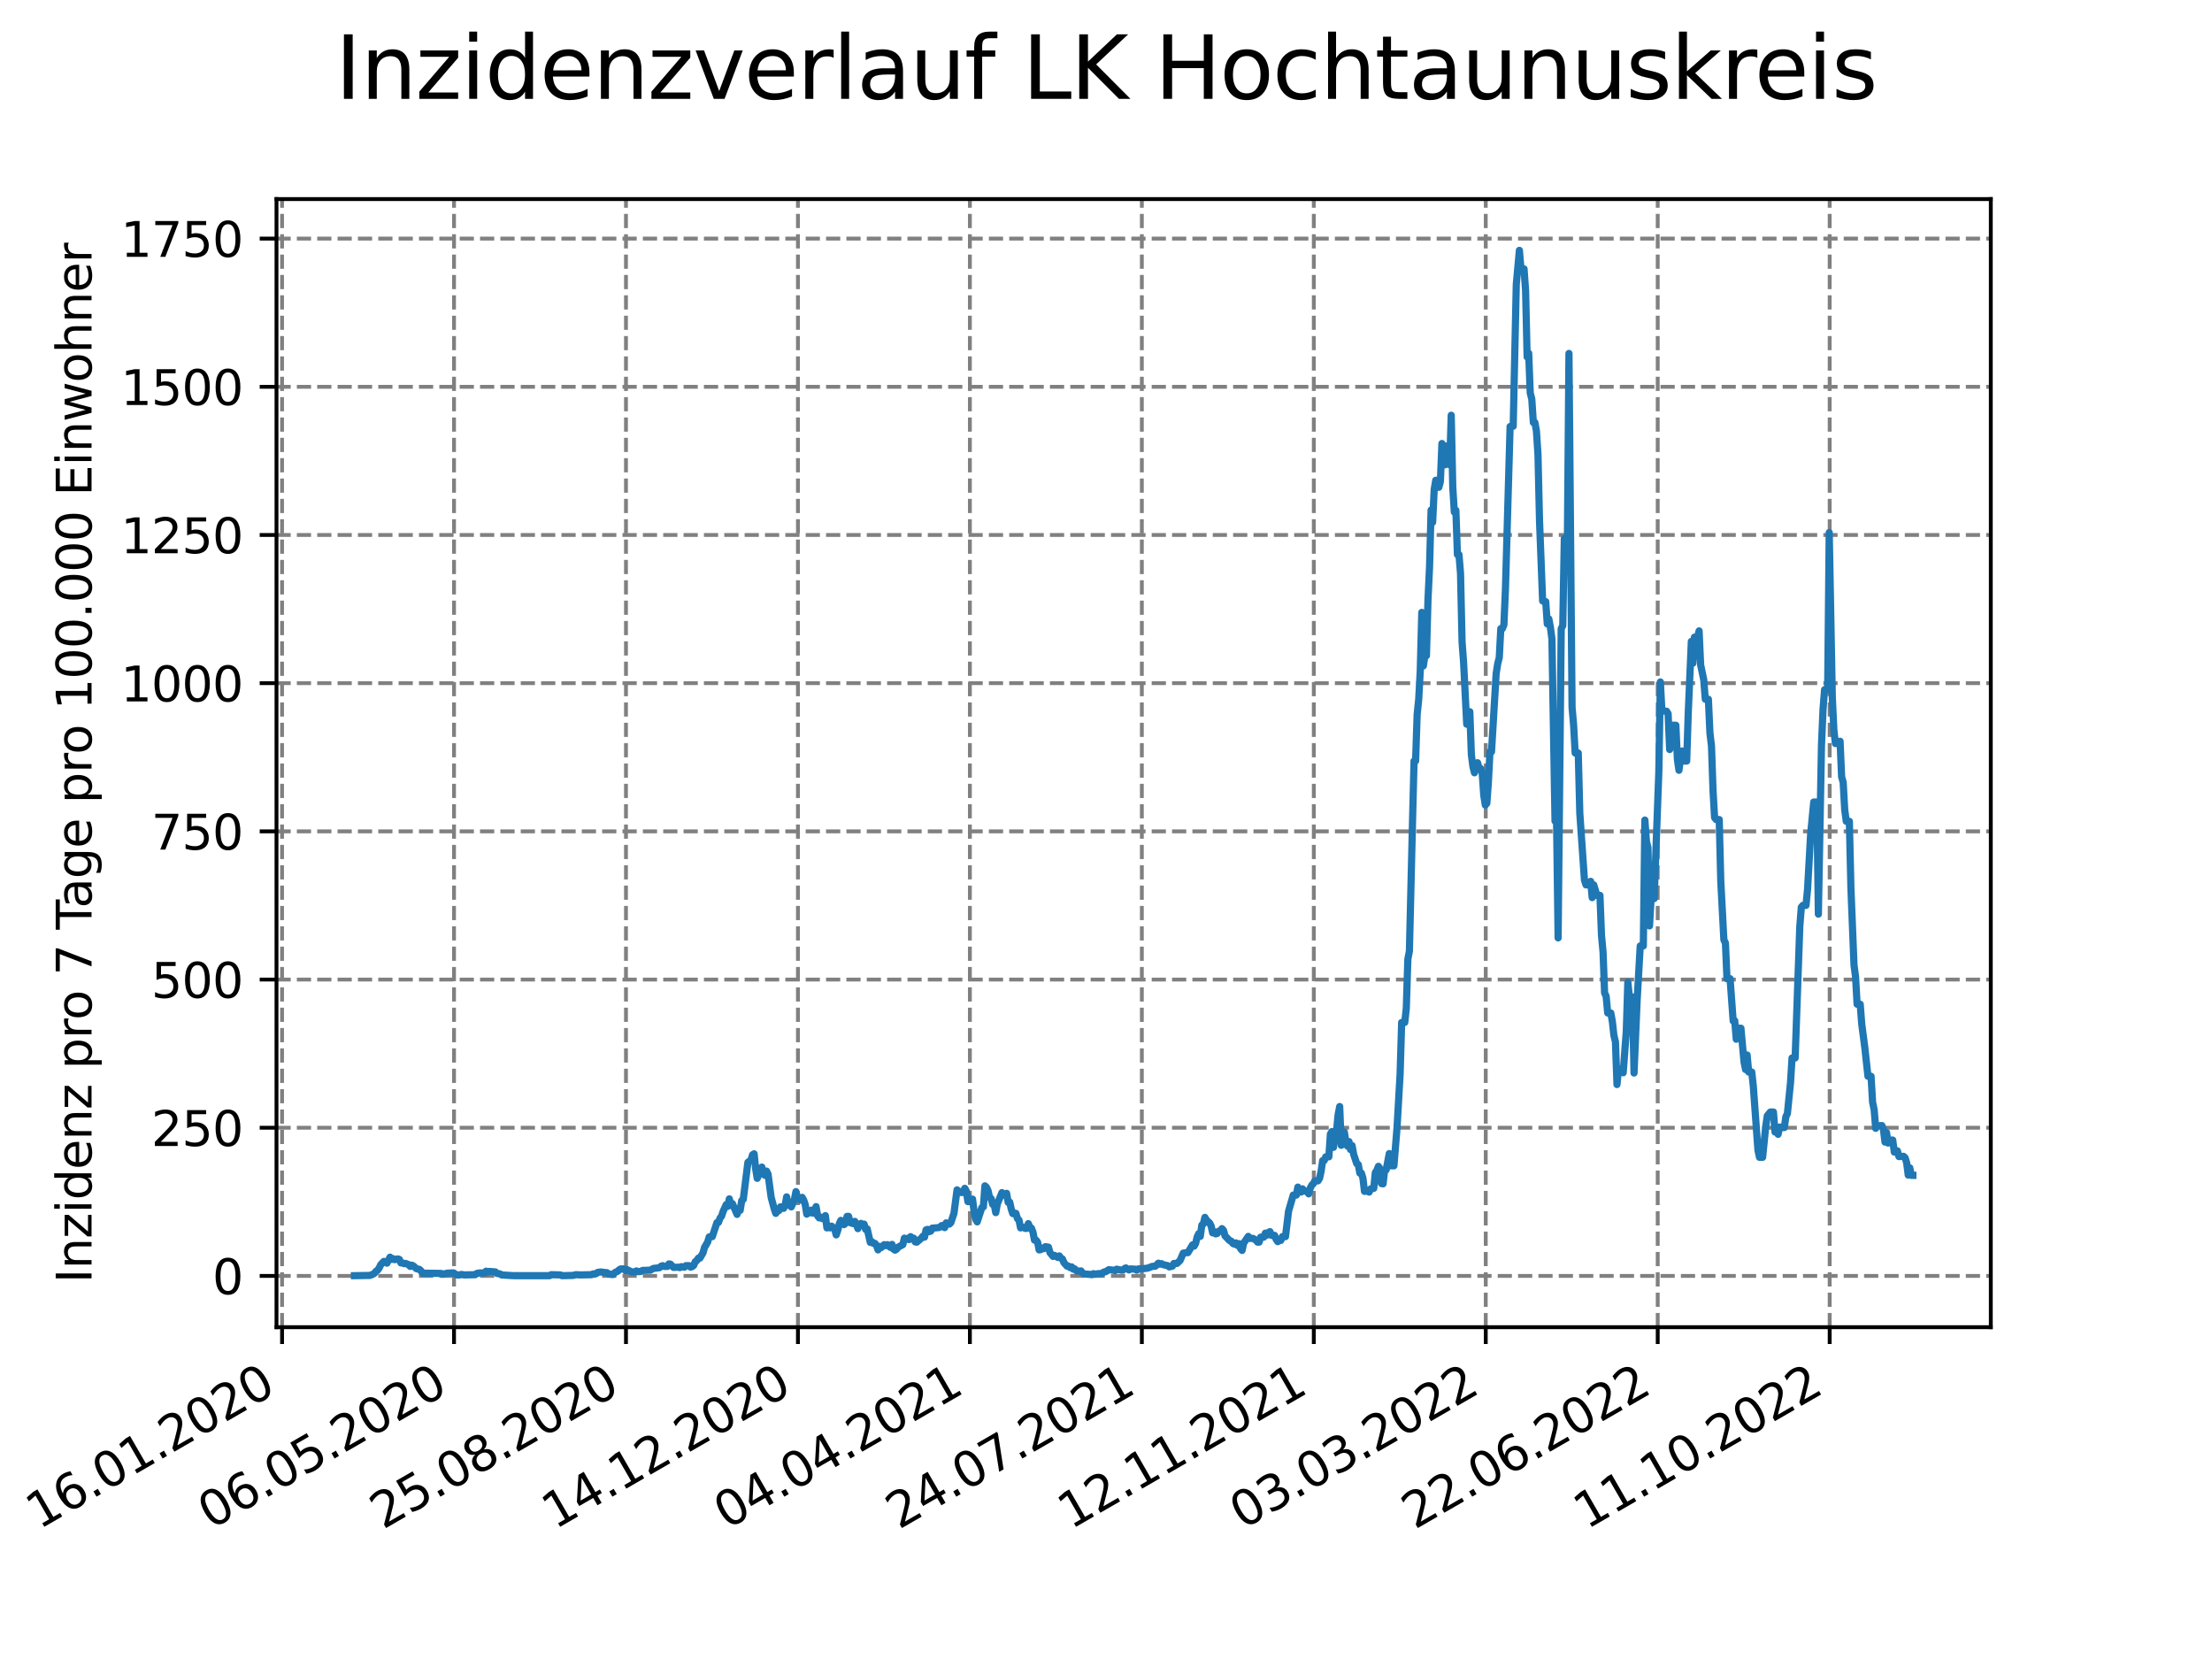 <?xml version="1.0" encoding="utf-8" standalone="no"?>
<!DOCTYPE svg PUBLIC "-//W3C//DTD SVG 1.1//EN"
  "http://www.w3.org/Graphics/SVG/1.1/DTD/svg11.dtd">
<svg xmlns:xlink="http://www.w3.org/1999/xlink" width="460.8pt" height="345.6pt" viewBox="0 0 460.8 345.6" xmlns="http://www.w3.org/2000/svg" version="1.1">
 <defs>
  <style type="text/css">*{stroke-linejoin: round; stroke-linecap: butt}</style>
 </defs>
 <g id="figure_1">
  <g id="patch_1">
   <path d="M 0 345.6 
L 460.8 345.6 
L 460.8 0 
L 0 0 
z
" style="fill: #ffffff"/>
  </g>
  <g id="axes_1">
   <g id="patch_2">
    <path d="M 57.6 276.48 
L 414.72 276.48 
L 414.72 41.472 
L 57.6 41.472 
z
" style="fill: #ffffff"/>
   </g>
   <g id="matplotlib.axis_1">
    <g id="xtick_1">
     <g id="line2d_1">
      <path d="M 58.759 276.48 
L 58.759 41.472 
" clip-path="url(#pe61767ac1f)" style="fill: none; stroke-dasharray: 2.96,1.28; stroke-dashoffset: 0; stroke: #808080; stroke-width: 0.8"/>
     </g>
     <g id="line2d_2">
      <defs>
       <path id="m88626f2ba3" d="M 0 0 
L 0 3.5 
" style="stroke: #000000; stroke-width: 0.8"/>
      </defs>
      <g>
       <use xlink:href="#m88626f2ba3" x="58.759" y="276.48" style="stroke: #000000; stroke-width: 0.8"/>
      </g>
     </g>
     <g id="text_1">
      <!-- 16.01.2020 -->
      <g transform="translate(8.134 318.689) rotate(-30) scale(0.1 -0.1)">
       <defs>
        <path id="DejaVuSans-31" d="M 794 531 
L 1825 531 
L 1825 4091 
L 703 3866 
L 703 4441 
L 1819 4666 
L 2450 4666 
L 2450 531 
L 3481 531 
L 3481 0 
L 794 0 
L 794 531 
z
" transform="scale(0.016)"/>
        <path id="DejaVuSans-36" d="M 2113 2584 
Q 1688 2584 1439 2293 
Q 1191 2003 1191 1497 
Q 1191 994 1439 701 
Q 1688 409 2113 409 
Q 2538 409 2786 701 
Q 3034 994 3034 1497 
Q 3034 2003 2786 2293 
Q 2538 2584 2113 2584 
z
M 3366 4563 
L 3366 3988 
Q 3128 4100 2886 4159 
Q 2644 4219 2406 4219 
Q 1781 4219 1451 3797 
Q 1122 3375 1075 2522 
Q 1259 2794 1537 2939 
Q 1816 3084 2150 3084 
Q 2853 3084 3261 2657 
Q 3669 2231 3669 1497 
Q 3669 778 3244 343 
Q 2819 -91 2113 -91 
Q 1303 -91 875 529 
Q 447 1150 447 2328 
Q 447 3434 972 4092 
Q 1497 4750 2381 4750 
Q 2619 4750 2861 4703 
Q 3103 4656 3366 4563 
z
" transform="scale(0.016)"/>
        <path id="DejaVuSans-2e" d="M 684 794 
L 1344 794 
L 1344 0 
L 684 0 
L 684 794 
z
" transform="scale(0.016)"/>
        <path id="DejaVuSans-30" d="M 2034 4250 
Q 1547 4250 1301 3770 
Q 1056 3291 1056 2328 
Q 1056 1369 1301 889 
Q 1547 409 2034 409 
Q 2525 409 2770 889 
Q 3016 1369 3016 2328 
Q 3016 3291 2770 3770 
Q 2525 4250 2034 4250 
z
M 2034 4750 
Q 2819 4750 3233 4129 
Q 3647 3509 3647 2328 
Q 3647 1150 3233 529 
Q 2819 -91 2034 -91 
Q 1250 -91 836 529 
Q 422 1150 422 2328 
Q 422 3509 836 4129 
Q 1250 4750 2034 4750 
z
" transform="scale(0.016)"/>
        <path id="DejaVuSans-32" d="M 1228 531 
L 3431 531 
L 3431 0 
L 469 0 
L 469 531 
Q 828 903 1448 1529 
Q 2069 2156 2228 2338 
Q 2531 2678 2651 2914 
Q 2772 3150 2772 3378 
Q 2772 3750 2511 3984 
Q 2250 4219 1831 4219 
Q 1534 4219 1204 4116 
Q 875 4013 500 3803 
L 500 4441 
Q 881 4594 1212 4672 
Q 1544 4750 1819 4750 
Q 2544 4750 2975 4387 
Q 3406 4025 3406 3419 
Q 3406 3131 3298 2873 
Q 3191 2616 2906 2266 
Q 2828 2175 2409 1742 
Q 1991 1309 1228 531 
z
" transform="scale(0.016)"/>
       </defs>
       <use xlink:href="#DejaVuSans-31"/>
       <use xlink:href="#DejaVuSans-36" x="63.623"/>
       <use xlink:href="#DejaVuSans-2e" x="127.246"/>
       <use xlink:href="#DejaVuSans-30" x="159.033"/>
       <use xlink:href="#DejaVuSans-31" x="222.656"/>
       <use xlink:href="#DejaVuSans-2e" x="286.279"/>
       <use xlink:href="#DejaVuSans-32" x="318.066"/>
       <use xlink:href="#DejaVuSans-30" x="381.689"/>
       <use xlink:href="#DejaVuSans-32" x="445.312"/>
       <use xlink:href="#DejaVuSans-30" x="508.936"/>
      </g>
     </g>
    </g>
    <g id="xtick_2">
     <g id="line2d_3">
      <path d="M 94.581 276.48 
L 94.581 41.472 
" clip-path="url(#pe61767ac1f)" style="fill: none; stroke-dasharray: 2.96,1.28; stroke-dashoffset: 0; stroke: #808080; stroke-width: 0.8"/>
     </g>
     <g id="line2d_4">
      <g>
       <use xlink:href="#m88626f2ba3" x="94.581" y="276.48" style="stroke: #000000; stroke-width: 0.8"/>
      </g>
     </g>
     <g id="text_2">
      <!-- 06.05.2020 -->
      <g transform="translate(43.956 318.689) rotate(-30) scale(0.1 -0.1)">
       <defs>
        <path id="DejaVuSans-35" d="M 691 4666 
L 3169 4666 
L 3169 4134 
L 1269 4134 
L 1269 2991 
Q 1406 3038 1543 3061 
Q 1681 3084 1819 3084 
Q 2600 3084 3056 2656 
Q 3513 2228 3513 1497 
Q 3513 744 3044 326 
Q 2575 -91 1722 -91 
Q 1428 -91 1123 -41 
Q 819 9 494 109 
L 494 744 
Q 775 591 1075 516 
Q 1375 441 1709 441 
Q 2250 441 2565 725 
Q 2881 1009 2881 1497 
Q 2881 1984 2565 2268 
Q 2250 2553 1709 2553 
Q 1456 2553 1204 2497 
Q 953 2441 691 2322 
L 691 4666 
z
" transform="scale(0.016)"/>
       </defs>
       <use xlink:href="#DejaVuSans-30"/>
       <use xlink:href="#DejaVuSans-36" x="63.623"/>
       <use xlink:href="#DejaVuSans-2e" x="127.246"/>
       <use xlink:href="#DejaVuSans-30" x="159.033"/>
       <use xlink:href="#DejaVuSans-35" x="222.656"/>
       <use xlink:href="#DejaVuSans-2e" x="286.279"/>
       <use xlink:href="#DejaVuSans-32" x="318.066"/>
       <use xlink:href="#DejaVuSans-30" x="381.689"/>
       <use xlink:href="#DejaVuSans-32" x="445.312"/>
       <use xlink:href="#DejaVuSans-30" x="508.936"/>
      </g>
     </g>
    </g>
    <g id="xtick_3">
     <g id="line2d_5">
      <path d="M 130.403 276.48 
L 130.403 41.472 
" clip-path="url(#pe61767ac1f)" style="fill: none; stroke-dasharray: 2.96,1.28; stroke-dashoffset: 0; stroke: #808080; stroke-width: 0.8"/>
     </g>
     <g id="line2d_6">
      <g>
       <use xlink:href="#m88626f2ba3" x="130.403" y="276.48" style="stroke: #000000; stroke-width: 0.8"/>
      </g>
     </g>
     <g id="text_3">
      <!-- 25.08.2020 -->
      <g transform="translate(79.777 318.689) rotate(-30) scale(0.1 -0.1)">
       <defs>
        <path id="DejaVuSans-38" d="M 2034 2216 
Q 1584 2216 1326 1975 
Q 1069 1734 1069 1313 
Q 1069 891 1326 650 
Q 1584 409 2034 409 
Q 2484 409 2743 651 
Q 3003 894 3003 1313 
Q 3003 1734 2745 1975 
Q 2488 2216 2034 2216 
z
M 1403 2484 
Q 997 2584 770 2862 
Q 544 3141 544 3541 
Q 544 4100 942 4425 
Q 1341 4750 2034 4750 
Q 2731 4750 3128 4425 
Q 3525 4100 3525 3541 
Q 3525 3141 3298 2862 
Q 3072 2584 2669 2484 
Q 3125 2378 3379 2068 
Q 3634 1759 3634 1313 
Q 3634 634 3220 271 
Q 2806 -91 2034 -91 
Q 1263 -91 848 271 
Q 434 634 434 1313 
Q 434 1759 690 2068 
Q 947 2378 1403 2484 
z
M 1172 3481 
Q 1172 3119 1398 2916 
Q 1625 2713 2034 2713 
Q 2441 2713 2670 2916 
Q 2900 3119 2900 3481 
Q 2900 3844 2670 4047 
Q 2441 4250 2034 4250 
Q 1625 4250 1398 4047 
Q 1172 3844 1172 3481 
z
" transform="scale(0.016)"/>
       </defs>
       <use xlink:href="#DejaVuSans-32"/>
       <use xlink:href="#DejaVuSans-35" x="63.623"/>
       <use xlink:href="#DejaVuSans-2e" x="127.246"/>
       <use xlink:href="#DejaVuSans-30" x="159.033"/>
       <use xlink:href="#DejaVuSans-38" x="222.656"/>
       <use xlink:href="#DejaVuSans-2e" x="286.279"/>
       <use xlink:href="#DejaVuSans-32" x="318.066"/>
       <use xlink:href="#DejaVuSans-30" x="381.689"/>
       <use xlink:href="#DejaVuSans-32" x="445.312"/>
       <use xlink:href="#DejaVuSans-30" x="508.936"/>
      </g>
     </g>
    </g>
    <g id="xtick_4">
     <g id="line2d_7">
      <path d="M 166.224 276.48 
L 166.224 41.472 
" clip-path="url(#pe61767ac1f)" style="fill: none; stroke-dasharray: 2.96,1.28; stroke-dashoffset: 0; stroke: #808080; stroke-width: 0.8"/>
     </g>
     <g id="line2d_8">
      <g>
       <use xlink:href="#m88626f2ba3" x="166.224" y="276.48" style="stroke: #000000; stroke-width: 0.8"/>
      </g>
     </g>
     <g id="text_4">
      <!-- 14.12.2020 -->
      <g transform="translate(115.599 318.689) rotate(-30) scale(0.1 -0.1)">
       <defs>
        <path id="DejaVuSans-34" d="M 2419 4116 
L 825 1625 
L 2419 1625 
L 2419 4116 
z
M 2253 4666 
L 3047 4666 
L 3047 1625 
L 3713 1625 
L 3713 1100 
L 3047 1100 
L 3047 0 
L 2419 0 
L 2419 1100 
L 313 1100 
L 313 1709 
L 2253 4666 
z
" transform="scale(0.016)"/>
       </defs>
       <use xlink:href="#DejaVuSans-31"/>
       <use xlink:href="#DejaVuSans-34" x="63.623"/>
       <use xlink:href="#DejaVuSans-2e" x="127.246"/>
       <use xlink:href="#DejaVuSans-31" x="159.033"/>
       <use xlink:href="#DejaVuSans-32" x="222.656"/>
       <use xlink:href="#DejaVuSans-2e" x="286.279"/>
       <use xlink:href="#DejaVuSans-32" x="318.066"/>
       <use xlink:href="#DejaVuSans-30" x="381.689"/>
       <use xlink:href="#DejaVuSans-32" x="445.312"/>
       <use xlink:href="#DejaVuSans-30" x="508.936"/>
      </g>
     </g>
    </g>
    <g id="xtick_5">
     <g id="line2d_9">
      <path d="M 202.046 276.48 
L 202.046 41.472 
" clip-path="url(#pe61767ac1f)" style="fill: none; stroke-dasharray: 2.96,1.28; stroke-dashoffset: 0; stroke: #808080; stroke-width: 0.8"/>
     </g>
     <g id="line2d_10">
      <g>
       <use xlink:href="#m88626f2ba3" x="202.046" y="276.48" style="stroke: #000000; stroke-width: 0.8"/>
      </g>
     </g>
     <g id="text_5">
      <!-- 04.04.2021 -->
      <g transform="translate(151.421 318.689) rotate(-30) scale(0.1 -0.1)">
       <use xlink:href="#DejaVuSans-30"/>
       <use xlink:href="#DejaVuSans-34" x="63.623"/>
       <use xlink:href="#DejaVuSans-2e" x="127.246"/>
       <use xlink:href="#DejaVuSans-30" x="159.033"/>
       <use xlink:href="#DejaVuSans-34" x="222.656"/>
       <use xlink:href="#DejaVuSans-2e" x="286.279"/>
       <use xlink:href="#DejaVuSans-32" x="318.066"/>
       <use xlink:href="#DejaVuSans-30" x="381.689"/>
       <use xlink:href="#DejaVuSans-32" x="445.312"/>
       <use xlink:href="#DejaVuSans-31" x="508.936"/>
      </g>
     </g>
    </g>
    <g id="xtick_6">
     <g id="line2d_11">
      <path d="M 237.868 276.48 
L 237.868 41.472 
" clip-path="url(#pe61767ac1f)" style="fill: none; stroke-dasharray: 2.96,1.28; stroke-dashoffset: 0; stroke: #808080; stroke-width: 0.8"/>
     </g>
     <g id="line2d_12">
      <g>
       <use xlink:href="#m88626f2ba3" x="237.868" y="276.48" style="stroke: #000000; stroke-width: 0.8"/>
      </g>
     </g>
     <g id="text_6">
      <!-- 24.07.2021 -->
      <g transform="translate(187.243 318.689) rotate(-30) scale(0.1 -0.1)">
       <defs>
        <path id="DejaVuSans-37" d="M 525 4666 
L 3525 4666 
L 3525 4397 
L 1831 0 
L 1172 0 
L 2766 4134 
L 525 4134 
L 525 4666 
z
" transform="scale(0.016)"/>
       </defs>
       <use xlink:href="#DejaVuSans-32"/>
       <use xlink:href="#DejaVuSans-34" x="63.623"/>
       <use xlink:href="#DejaVuSans-2e" x="127.246"/>
       <use xlink:href="#DejaVuSans-30" x="159.033"/>
       <use xlink:href="#DejaVuSans-37" x="222.656"/>
       <use xlink:href="#DejaVuSans-2e" x="286.279"/>
       <use xlink:href="#DejaVuSans-32" x="318.066"/>
       <use xlink:href="#DejaVuSans-30" x="381.689"/>
       <use xlink:href="#DejaVuSans-32" x="445.312"/>
       <use xlink:href="#DejaVuSans-31" x="508.936"/>
      </g>
     </g>
    </g>
    <g id="xtick_7">
     <g id="line2d_13">
      <path d="M 273.689 276.48 
L 273.689 41.472 
" clip-path="url(#pe61767ac1f)" style="fill: none; stroke-dasharray: 2.96,1.28; stroke-dashoffset: 0; stroke: #808080; stroke-width: 0.8"/>
     </g>
     <g id="line2d_14">
      <g>
       <use xlink:href="#m88626f2ba3" x="273.689" y="276.48" style="stroke: #000000; stroke-width: 0.8"/>
      </g>
     </g>
     <g id="text_7">
      <!-- 12.11.2021 -->
      <g transform="translate(223.064 318.689) rotate(-30) scale(0.1 -0.1)">
       <use xlink:href="#DejaVuSans-31"/>
       <use xlink:href="#DejaVuSans-32" x="63.623"/>
       <use xlink:href="#DejaVuSans-2e" x="127.246"/>
       <use xlink:href="#DejaVuSans-31" x="159.033"/>
       <use xlink:href="#DejaVuSans-31" x="222.656"/>
       <use xlink:href="#DejaVuSans-2e" x="286.279"/>
       <use xlink:href="#DejaVuSans-32" x="318.066"/>
       <use xlink:href="#DejaVuSans-30" x="381.689"/>
       <use xlink:href="#DejaVuSans-32" x="445.312"/>
       <use xlink:href="#DejaVuSans-31" x="508.936"/>
      </g>
     </g>
    </g>
    <g id="xtick_8">
     <g id="line2d_15">
      <path d="M 309.511 276.48 
L 309.511 41.472 
" clip-path="url(#pe61767ac1f)" style="fill: none; stroke-dasharray: 2.96,1.28; stroke-dashoffset: 0; stroke: #808080; stroke-width: 0.8"/>
     </g>
     <g id="line2d_16">
      <g>
       <use xlink:href="#m88626f2ba3" x="309.511" y="276.48" style="stroke: #000000; stroke-width: 0.8"/>
      </g>
     </g>
     <g id="text_8">
      <!-- 03.03.2022 -->
      <g transform="translate(258.886 318.689) rotate(-30) scale(0.1 -0.1)">
       <defs>
        <path id="DejaVuSans-33" d="M 2597 2516 
Q 3050 2419 3304 2112 
Q 3559 1806 3559 1356 
Q 3559 666 3084 287 
Q 2609 -91 1734 -91 
Q 1441 -91 1130 -33 
Q 819 25 488 141 
L 488 750 
Q 750 597 1062 519 
Q 1375 441 1716 441 
Q 2309 441 2620 675 
Q 2931 909 2931 1356 
Q 2931 1769 2642 2001 
Q 2353 2234 1838 2234 
L 1294 2234 
L 1294 2753 
L 1863 2753 
Q 2328 2753 2575 2939 
Q 2822 3125 2822 3475 
Q 2822 3834 2567 4026 
Q 2313 4219 1838 4219 
Q 1578 4219 1281 4162 
Q 984 4106 628 3988 
L 628 4550 
Q 988 4650 1302 4700 
Q 1616 4750 1894 4750 
Q 2613 4750 3031 4423 
Q 3450 4097 3450 3541 
Q 3450 3153 3228 2886 
Q 3006 2619 2597 2516 
z
" transform="scale(0.016)"/>
       </defs>
       <use xlink:href="#DejaVuSans-30"/>
       <use xlink:href="#DejaVuSans-33" x="63.623"/>
       <use xlink:href="#DejaVuSans-2e" x="127.246"/>
       <use xlink:href="#DejaVuSans-30" x="159.033"/>
       <use xlink:href="#DejaVuSans-33" x="222.656"/>
       <use xlink:href="#DejaVuSans-2e" x="286.279"/>
       <use xlink:href="#DejaVuSans-32" x="318.066"/>
       <use xlink:href="#DejaVuSans-30" x="381.689"/>
       <use xlink:href="#DejaVuSans-32" x="445.312"/>
       <use xlink:href="#DejaVuSans-32" x="508.936"/>
      </g>
     </g>
    </g>
    <g id="xtick_9">
     <g id="line2d_17">
      <path d="M 345.333 276.48 
L 345.333 41.472 
" clip-path="url(#pe61767ac1f)" style="fill: none; stroke-dasharray: 2.96,1.28; stroke-dashoffset: 0; stroke: #808080; stroke-width: 0.8"/>
     </g>
     <g id="line2d_18">
      <g>
       <use xlink:href="#m88626f2ba3" x="345.333" y="276.48" style="stroke: #000000; stroke-width: 0.8"/>
      </g>
     </g>
     <g id="text_9">
      <!-- 22.06.2022 -->
      <g transform="translate(294.708 318.689) rotate(-30) scale(0.1 -0.1)">
       <use xlink:href="#DejaVuSans-32"/>
       <use xlink:href="#DejaVuSans-32" x="63.623"/>
       <use xlink:href="#DejaVuSans-2e" x="127.246"/>
       <use xlink:href="#DejaVuSans-30" x="159.033"/>
       <use xlink:href="#DejaVuSans-36" x="222.656"/>
       <use xlink:href="#DejaVuSans-2e" x="286.279"/>
       <use xlink:href="#DejaVuSans-32" x="318.066"/>
       <use xlink:href="#DejaVuSans-30" x="381.689"/>
       <use xlink:href="#DejaVuSans-32" x="445.312"/>
       <use xlink:href="#DejaVuSans-32" x="508.936"/>
      </g>
     </g>
    </g>
    <g id="xtick_10">
     <g id="line2d_19">
      <path d="M 381.155 276.48 
L 381.155 41.472 
" clip-path="url(#pe61767ac1f)" style="fill: none; stroke-dasharray: 2.96,1.28; stroke-dashoffset: 0; stroke: #808080; stroke-width: 0.8"/>
     </g>
     <g id="line2d_20">
      <g>
       <use xlink:href="#m88626f2ba3" x="381.155" y="276.48" style="stroke: #000000; stroke-width: 0.8"/>
      </g>
     </g>
     <g id="text_10">
      <!-- 11.10.2022 -->
      <g transform="translate(330.529 318.689) rotate(-30) scale(0.1 -0.1)">
       <use xlink:href="#DejaVuSans-31"/>
       <use xlink:href="#DejaVuSans-31" x="63.623"/>
       <use xlink:href="#DejaVuSans-2e" x="127.246"/>
       <use xlink:href="#DejaVuSans-31" x="159.033"/>
       <use xlink:href="#DejaVuSans-30" x="222.656"/>
       <use xlink:href="#DejaVuSans-2e" x="286.279"/>
       <use xlink:href="#DejaVuSans-32" x="318.066"/>
       <use xlink:href="#DejaVuSans-30" x="381.689"/>
       <use xlink:href="#DejaVuSans-32" x="445.312"/>
       <use xlink:href="#DejaVuSans-32" x="508.936"/>
      </g>
     </g>
    </g>
   </g>
   <g id="matplotlib.axis_2">
    <g id="ytick_1">
     <g id="line2d_21">
      <path d="M 57.6 265.798 
L 414.72 265.798 
" clip-path="url(#pe61767ac1f)" style="fill: none; stroke-dasharray: 2.96,1.28; stroke-dashoffset: 0; stroke: #808080; stroke-width: 0.8"/>
     </g>
     <g id="line2d_22">
      <defs>
       <path id="m6f3fa41288" d="M 0 0 
L -3.5 0 
" style="stroke: #000000; stroke-width: 0.8"/>
      </defs>
      <g>
       <use xlink:href="#m6f3fa41288" x="57.6" y="265.798" style="stroke: #000000; stroke-width: 0.8"/>
      </g>
     </g>
     <g id="text_11">
      <!-- 0 -->
      <g transform="translate(44.237 269.597) scale(0.1 -0.1)">
       <use xlink:href="#DejaVuSans-30"/>
      </g>
     </g>
    </g>
    <g id="ytick_2">
     <g id="line2d_23">
      <path d="M 57.6 234.927 
L 414.72 234.927 
" clip-path="url(#pe61767ac1f)" style="fill: none; stroke-dasharray: 2.96,1.28; stroke-dashoffset: 0; stroke: #808080; stroke-width: 0.8"/>
     </g>
     <g id="line2d_24">
      <g>
       <use xlink:href="#m6f3fa41288" x="57.6" y="234.927" style="stroke: #000000; stroke-width: 0.8"/>
      </g>
     </g>
     <g id="text_12">
      <!-- 250 -->
      <g transform="translate(31.512 238.727) scale(0.1 -0.1)">
       <use xlink:href="#DejaVuSans-32"/>
       <use xlink:href="#DejaVuSans-35" x="63.623"/>
       <use xlink:href="#DejaVuSans-30" x="127.246"/>
      </g>
     </g>
    </g>
    <g id="ytick_3">
     <g id="line2d_25">
      <path d="M 57.6 204.057 
L 414.72 204.057 
" clip-path="url(#pe61767ac1f)" style="fill: none; stroke-dasharray: 2.96,1.28; stroke-dashoffset: 0; stroke: #808080; stroke-width: 0.8"/>
     </g>
     <g id="line2d_26">
      <g>
       <use xlink:href="#m6f3fa41288" x="57.6" y="204.057" style="stroke: #000000; stroke-width: 0.8"/>
      </g>
     </g>
     <g id="text_13">
      <!-- 500 -->
      <g transform="translate(31.512 207.856) scale(0.1 -0.1)">
       <use xlink:href="#DejaVuSans-35"/>
       <use xlink:href="#DejaVuSans-30" x="63.623"/>
       <use xlink:href="#DejaVuSans-30" x="127.246"/>
      </g>
     </g>
    </g>
    <g id="ytick_4">
     <g id="line2d_27">
      <path d="M 57.6 173.187 
L 414.72 173.187 
" clip-path="url(#pe61767ac1f)" style="fill: none; stroke-dasharray: 2.96,1.28; stroke-dashoffset: 0; stroke: #808080; stroke-width: 0.8"/>
     </g>
     <g id="line2d_28">
      <g>
       <use xlink:href="#m6f3fa41288" x="57.6" y="173.187" style="stroke: #000000; stroke-width: 0.8"/>
      </g>
     </g>
     <g id="text_14">
      <!-- 750 -->
      <g transform="translate(31.512 176.986) scale(0.1 -0.1)">
       <use xlink:href="#DejaVuSans-37"/>
       <use xlink:href="#DejaVuSans-35" x="63.623"/>
       <use xlink:href="#DejaVuSans-30" x="127.246"/>
      </g>
     </g>
    </g>
    <g id="ytick_5">
     <g id="line2d_29">
      <path d="M 57.6 142.316 
L 414.72 142.316 
" clip-path="url(#pe61767ac1f)" style="fill: none; stroke-dasharray: 2.96,1.28; stroke-dashoffset: 0; stroke: #808080; stroke-width: 0.8"/>
     </g>
     <g id="line2d_30">
      <g>
       <use xlink:href="#m6f3fa41288" x="57.6" y="142.316" style="stroke: #000000; stroke-width: 0.8"/>
      </g>
     </g>
     <g id="text_15">
      <!-- 1000 -->
      <g transform="translate(25.15 146.115) scale(0.1 -0.1)">
       <use xlink:href="#DejaVuSans-31"/>
       <use xlink:href="#DejaVuSans-30" x="63.623"/>
       <use xlink:href="#DejaVuSans-30" x="127.246"/>
       <use xlink:href="#DejaVuSans-30" x="190.869"/>
      </g>
     </g>
    </g>
    <g id="ytick_6">
     <g id="line2d_31">
      <path d="M 57.6 111.446 
L 414.72 111.446 
" clip-path="url(#pe61767ac1f)" style="fill: none; stroke-dasharray: 2.96,1.28; stroke-dashoffset: 0; stroke: #808080; stroke-width: 0.8"/>
     </g>
     <g id="line2d_32">
      <g>
       <use xlink:href="#m6f3fa41288" x="57.6" y="111.446" style="stroke: #000000; stroke-width: 0.8"/>
      </g>
     </g>
     <g id="text_16">
      <!-- 1250 -->
      <g transform="translate(25.15 115.245) scale(0.1 -0.1)">
       <use xlink:href="#DejaVuSans-31"/>
       <use xlink:href="#DejaVuSans-32" x="63.623"/>
       <use xlink:href="#DejaVuSans-35" x="127.246"/>
       <use xlink:href="#DejaVuSans-30" x="190.869"/>
      </g>
     </g>
    </g>
    <g id="ytick_7">
     <g id="line2d_33">
      <path d="M 57.6 80.575 
L 414.72 80.575 
" clip-path="url(#pe61767ac1f)" style="fill: none; stroke-dasharray: 2.96,1.28; stroke-dashoffset: 0; stroke: #808080; stroke-width: 0.8"/>
     </g>
     <g id="line2d_34">
      <g>
       <use xlink:href="#m6f3fa41288" x="57.6" y="80.575" style="stroke: #000000; stroke-width: 0.8"/>
      </g>
     </g>
     <g id="text_17">
      <!-- 1500 -->
      <g transform="translate(25.15 84.374) scale(0.1 -0.1)">
       <use xlink:href="#DejaVuSans-31"/>
       <use xlink:href="#DejaVuSans-35" x="63.623"/>
       <use xlink:href="#DejaVuSans-30" x="127.246"/>
       <use xlink:href="#DejaVuSans-30" x="190.869"/>
      </g>
     </g>
    </g>
    <g id="ytick_8">
     <g id="line2d_35">
      <path d="M 57.6 49.705 
L 414.72 49.705 
" clip-path="url(#pe61767ac1f)" style="fill: none; stroke-dasharray: 2.96,1.28; stroke-dashoffset: 0; stroke: #808080; stroke-width: 0.8"/>
     </g>
     <g id="line2d_36">
      <g>
       <use xlink:href="#m6f3fa41288" x="57.6" y="49.705" style="stroke: #000000; stroke-width: 0.8"/>
      </g>
     </g>
     <g id="text_18">
      <!-- 1750 -->
      <g transform="translate(25.15 53.504) scale(0.1 -0.1)">
       <use xlink:href="#DejaVuSans-31"/>
       <use xlink:href="#DejaVuSans-37" x="63.623"/>
       <use xlink:href="#DejaVuSans-35" x="127.246"/>
       <use xlink:href="#DejaVuSans-30" x="190.869"/>
      </g>
     </g>
    </g>
    <g id="text_19">
     <!-- Inzidenz pro 7 Tage pro 100.000 Einwohner -->
     <g transform="translate(19.07 267.301) rotate(-90) scale(0.1 -0.1)">
      <defs>
       <path id="DejaVuSans-49" d="M 628 4666 
L 1259 4666 
L 1259 0 
L 628 0 
L 628 4666 
z
" transform="scale(0.016)"/>
       <path id="DejaVuSans-6e" d="M 3513 2113 
L 3513 0 
L 2938 0 
L 2938 2094 
Q 2938 2591 2744 2837 
Q 2550 3084 2163 3084 
Q 1697 3084 1428 2787 
Q 1159 2491 1159 1978 
L 1159 0 
L 581 0 
L 581 3500 
L 1159 3500 
L 1159 2956 
Q 1366 3272 1645 3428 
Q 1925 3584 2291 3584 
Q 2894 3584 3203 3211 
Q 3513 2838 3513 2113 
z
" transform="scale(0.016)"/>
       <path id="DejaVuSans-7a" d="M 353 3500 
L 3084 3500 
L 3084 2975 
L 922 459 
L 3084 459 
L 3084 0 
L 275 0 
L 275 525 
L 2438 3041 
L 353 3041 
L 353 3500 
z
" transform="scale(0.016)"/>
       <path id="DejaVuSans-69" d="M 603 3500 
L 1178 3500 
L 1178 0 
L 603 0 
L 603 3500 
z
M 603 4863 
L 1178 4863 
L 1178 4134 
L 603 4134 
L 603 4863 
z
" transform="scale(0.016)"/>
       <path id="DejaVuSans-64" d="M 2906 2969 
L 2906 4863 
L 3481 4863 
L 3481 0 
L 2906 0 
L 2906 525 
Q 2725 213 2448 61 
Q 2172 -91 1784 -91 
Q 1150 -91 751 415 
Q 353 922 353 1747 
Q 353 2572 751 3078 
Q 1150 3584 1784 3584 
Q 2172 3584 2448 3432 
Q 2725 3281 2906 2969 
z
M 947 1747 
Q 947 1113 1208 752 
Q 1469 391 1925 391 
Q 2381 391 2643 752 
Q 2906 1113 2906 1747 
Q 2906 2381 2643 2742 
Q 2381 3103 1925 3103 
Q 1469 3103 1208 2742 
Q 947 2381 947 1747 
z
" transform="scale(0.016)"/>
       <path id="DejaVuSans-65" d="M 3597 1894 
L 3597 1613 
L 953 1613 
Q 991 1019 1311 708 
Q 1631 397 2203 397 
Q 2534 397 2845 478 
Q 3156 559 3463 722 
L 3463 178 
Q 3153 47 2828 -22 
Q 2503 -91 2169 -91 
Q 1331 -91 842 396 
Q 353 884 353 1716 
Q 353 2575 817 3079 
Q 1281 3584 2069 3584 
Q 2775 3584 3186 3129 
Q 3597 2675 3597 1894 
z
M 3022 2063 
Q 3016 2534 2758 2815 
Q 2500 3097 2075 3097 
Q 1594 3097 1305 2825 
Q 1016 2553 972 2059 
L 3022 2063 
z
" transform="scale(0.016)"/>
       <path id="DejaVuSans-20" transform="scale(0.016)"/>
       <path id="DejaVuSans-70" d="M 1159 525 
L 1159 -1331 
L 581 -1331 
L 581 3500 
L 1159 3500 
L 1159 2969 
Q 1341 3281 1617 3432 
Q 1894 3584 2278 3584 
Q 2916 3584 3314 3078 
Q 3713 2572 3713 1747 
Q 3713 922 3314 415 
Q 2916 -91 2278 -91 
Q 1894 -91 1617 61 
Q 1341 213 1159 525 
z
M 3116 1747 
Q 3116 2381 2855 2742 
Q 2594 3103 2138 3103 
Q 1681 3103 1420 2742 
Q 1159 2381 1159 1747 
Q 1159 1113 1420 752 
Q 1681 391 2138 391 
Q 2594 391 2855 752 
Q 3116 1113 3116 1747 
z
" transform="scale(0.016)"/>
       <path id="DejaVuSans-72" d="M 2631 2963 
Q 2534 3019 2420 3045 
Q 2306 3072 2169 3072 
Q 1681 3072 1420 2755 
Q 1159 2438 1159 1844 
L 1159 0 
L 581 0 
L 581 3500 
L 1159 3500 
L 1159 2956 
Q 1341 3275 1631 3429 
Q 1922 3584 2338 3584 
Q 2397 3584 2469 3576 
Q 2541 3569 2628 3553 
L 2631 2963 
z
" transform="scale(0.016)"/>
       <path id="DejaVuSans-6f" d="M 1959 3097 
Q 1497 3097 1228 2736 
Q 959 2375 959 1747 
Q 959 1119 1226 758 
Q 1494 397 1959 397 
Q 2419 397 2687 759 
Q 2956 1122 2956 1747 
Q 2956 2369 2687 2733 
Q 2419 3097 1959 3097 
z
M 1959 3584 
Q 2709 3584 3137 3096 
Q 3566 2609 3566 1747 
Q 3566 888 3137 398 
Q 2709 -91 1959 -91 
Q 1206 -91 779 398 
Q 353 888 353 1747 
Q 353 2609 779 3096 
Q 1206 3584 1959 3584 
z
" transform="scale(0.016)"/>
       <path id="DejaVuSans-54" d="M -19 4666 
L 3928 4666 
L 3928 4134 
L 2272 4134 
L 2272 0 
L 1638 0 
L 1638 4134 
L -19 4134 
L -19 4666 
z
" transform="scale(0.016)"/>
       <path id="DejaVuSans-61" d="M 2194 1759 
Q 1497 1759 1228 1600 
Q 959 1441 959 1056 
Q 959 750 1161 570 
Q 1363 391 1709 391 
Q 2188 391 2477 730 
Q 2766 1069 2766 1631 
L 2766 1759 
L 2194 1759 
z
M 3341 1997 
L 3341 0 
L 2766 0 
L 2766 531 
Q 2569 213 2275 61 
Q 1981 -91 1556 -91 
Q 1019 -91 701 211 
Q 384 513 384 1019 
Q 384 1609 779 1909 
Q 1175 2209 1959 2209 
L 2766 2209 
L 2766 2266 
Q 2766 2663 2505 2880 
Q 2244 3097 1772 3097 
Q 1472 3097 1187 3025 
Q 903 2953 641 2809 
L 641 3341 
Q 956 3463 1253 3523 
Q 1550 3584 1831 3584 
Q 2591 3584 2966 3190 
Q 3341 2797 3341 1997 
z
" transform="scale(0.016)"/>
       <path id="DejaVuSans-67" d="M 2906 1791 
Q 2906 2416 2648 2759 
Q 2391 3103 1925 3103 
Q 1463 3103 1205 2759 
Q 947 2416 947 1791 
Q 947 1169 1205 825 
Q 1463 481 1925 481 
Q 2391 481 2648 825 
Q 2906 1169 2906 1791 
z
M 3481 434 
Q 3481 -459 3084 -895 
Q 2688 -1331 1869 -1331 
Q 1566 -1331 1297 -1286 
Q 1028 -1241 775 -1147 
L 775 -588 
Q 1028 -725 1275 -790 
Q 1522 -856 1778 -856 
Q 2344 -856 2625 -561 
Q 2906 -266 2906 331 
L 2906 616 
Q 2728 306 2450 153 
Q 2172 0 1784 0 
Q 1141 0 747 490 
Q 353 981 353 1791 
Q 353 2603 747 3093 
Q 1141 3584 1784 3584 
Q 2172 3584 2450 3431 
Q 2728 3278 2906 2969 
L 2906 3500 
L 3481 3500 
L 3481 434 
z
" transform="scale(0.016)"/>
       <path id="DejaVuSans-45" d="M 628 4666 
L 3578 4666 
L 3578 4134 
L 1259 4134 
L 1259 2753 
L 3481 2753 
L 3481 2222 
L 1259 2222 
L 1259 531 
L 3634 531 
L 3634 0 
L 628 0 
L 628 4666 
z
" transform="scale(0.016)"/>
       <path id="DejaVuSans-77" d="M 269 3500 
L 844 3500 
L 1563 769 
L 2278 3500 
L 2956 3500 
L 3675 769 
L 4391 3500 
L 4966 3500 
L 4050 0 
L 3372 0 
L 2619 2869 
L 1863 0 
L 1184 0 
L 269 3500 
z
" transform="scale(0.016)"/>
       <path id="DejaVuSans-68" d="M 3513 2113 
L 3513 0 
L 2938 0 
L 2938 2094 
Q 2938 2591 2744 2837 
Q 2550 3084 2163 3084 
Q 1697 3084 1428 2787 
Q 1159 2491 1159 1978 
L 1159 0 
L 581 0 
L 581 4863 
L 1159 4863 
L 1159 2956 
Q 1366 3272 1645 3428 
Q 1925 3584 2291 3584 
Q 2894 3584 3203 3211 
Q 3513 2838 3513 2113 
z
" transform="scale(0.016)"/>
      </defs>
      <use xlink:href="#DejaVuSans-49"/>
      <use xlink:href="#DejaVuSans-6e" x="29.492"/>
      <use xlink:href="#DejaVuSans-7a" x="92.871"/>
      <use xlink:href="#DejaVuSans-69" x="145.361"/>
      <use xlink:href="#DejaVuSans-64" x="173.145"/>
      <use xlink:href="#DejaVuSans-65" x="236.621"/>
      <use xlink:href="#DejaVuSans-6e" x="298.145"/>
      <use xlink:href="#DejaVuSans-7a" x="361.523"/>
      <use xlink:href="#DejaVuSans-20" x="414.014"/>
      <use xlink:href="#DejaVuSans-70" x="445.801"/>
      <use xlink:href="#DejaVuSans-72" x="509.277"/>
      <use xlink:href="#DejaVuSans-6f" x="548.141"/>
      <use xlink:href="#DejaVuSans-20" x="609.322"/>
      <use xlink:href="#DejaVuSans-37" x="641.109"/>
      <use xlink:href="#DejaVuSans-20" x="704.732"/>
      <use xlink:href="#DejaVuSans-54" x="736.52"/>
      <use xlink:href="#DejaVuSans-61" x="781.104"/>
      <use xlink:href="#DejaVuSans-67" x="842.383"/>
      <use xlink:href="#DejaVuSans-65" x="905.859"/>
      <use xlink:href="#DejaVuSans-20" x="967.383"/>
      <use xlink:href="#DejaVuSans-70" x="999.17"/>
      <use xlink:href="#DejaVuSans-72" x="1062.646"/>
      <use xlink:href="#DejaVuSans-6f" x="1101.51"/>
      <use xlink:href="#DejaVuSans-20" x="1162.691"/>
      <use xlink:href="#DejaVuSans-31" x="1194.479"/>
      <use xlink:href="#DejaVuSans-30" x="1258.102"/>
      <use xlink:href="#DejaVuSans-30" x="1321.725"/>
      <use xlink:href="#DejaVuSans-2e" x="1385.348"/>
      <use xlink:href="#DejaVuSans-30" x="1417.135"/>
      <use xlink:href="#DejaVuSans-30" x="1480.758"/>
      <use xlink:href="#DejaVuSans-30" x="1544.381"/>
      <use xlink:href="#DejaVuSans-20" x="1608.004"/>
      <use xlink:href="#DejaVuSans-45" x="1639.791"/>
      <use xlink:href="#DejaVuSans-69" x="1702.975"/>
      <use xlink:href="#DejaVuSans-6e" x="1730.758"/>
      <use xlink:href="#DejaVuSans-77" x="1794.137"/>
      <use xlink:href="#DejaVuSans-6f" x="1875.924"/>
      <use xlink:href="#DejaVuSans-68" x="1937.105"/>
      <use xlink:href="#DejaVuSans-6e" x="2000.484"/>
      <use xlink:href="#DejaVuSans-65" x="2063.863"/>
      <use xlink:href="#DejaVuSans-72" x="2125.387"/>
     </g>
    </g>
   </g>
   <g id="line2d_37">
    <path d="M 73.833 265.746 
L 77.06 265.694 
L 77.705 265.433 
L 78.028 265.224 
L 78.351 264.808 
L 78.674 264.599 
L 78.996 264.13 
L 79.319 263.452 
L 79.964 262.775 
L 80.287 262.879 
L 80.61 263.14 
L 81.255 261.889 
L 81.578 262.358 
L 81.901 262.201 
L 82.223 262.41 
L 82.869 262.254 
L 83.192 262.358 
L 83.514 263.088 
L 83.837 263.088 
L 84.16 263.244 
L 84.482 263.192 
L 85.128 263.452 
L 85.451 263.817 
L 85.773 263.557 
L 86.096 263.713 
L 86.741 264.286 
L 87.387 264.443 
L 87.71 264.755 
L 88.032 265.224 
L 91.905 265.277 
L 92.228 265.433 
L 93.196 265.224 
L 94.164 265.172 
L 94.487 265.172 
L 95.132 265.589 
L 95.778 265.589 
L 96.1 265.485 
L 96.746 265.589 
L 99.005 265.537 
L 99.327 265.277 
L 99.973 265.172 
L 100.618 265.172 
L 100.941 265.172 
L 101.264 264.808 
L 101.586 265.016 
L 101.909 264.86 
L 103.2 264.964 
L 103.523 265.277 
L 104.168 265.381 
L 104.491 265.589 
L 106.105 265.694 
L 107.073 265.746 
L 114.495 265.746 
L 114.818 265.537 
L 116.754 265.589 
L 117.077 265.746 
L 119.336 265.694 
L 119.981 265.537 
L 120.95 265.589 
L 123.209 265.537 
L 123.531 265.381 
L 124.177 265.329 
L 124.499 265.068 
L 125.145 264.964 
L 125.79 265.068 
L 126.436 265.12 
L 126.759 265.381 
L 127.404 265.485 
L 127.727 265.485 
L 128.049 265.12 
L 128.695 264.808 
L 129.018 264.495 
L 129.34 264.338 
L 129.986 264.338 
L 130.308 264.703 
L 130.631 264.495 
L 131.599 264.964 
L 132.245 264.964 
L 132.567 264.755 
L 132.89 264.912 
L 133.536 264.86 
L 133.858 264.651 
L 135.472 264.599 
L 136.117 264.234 
L 137.086 264.13 
L 137.408 264.078 
L 137.731 263.765 
L 138.054 263.661 
L 138.376 263.817 
L 139.022 263.817 
L 139.345 263.296 
L 139.667 263.348 
L 140.313 264.026 
L 141.281 263.974 
L 141.604 264.078 
L 141.926 263.869 
L 142.572 263.974 
L 142.894 263.661 
L 143.54 263.661 
L 143.863 263.974 
L 144.185 263.869 
L 144.508 263.609 
L 144.831 262.827 
L 145.153 262.618 
L 145.476 262.097 
L 145.799 262.097 
L 146.444 261.003 
L 146.767 259.856 
L 147.412 258.761 
L 147.735 257.667 
L 148.381 257.615 
L 149.349 254.696 
L 149.672 254.644 
L 149.994 253.758 
L 150.317 253.341 
L 150.64 252.351 
L 151.285 250.943 
L 151.608 251.308 
L 151.931 249.745 
L 152.253 251.1 
L 152.576 250.735 
L 153.544 252.976 
L 153.867 251.777 
L 154.19 252.142 
L 154.512 250.109 
L 154.835 249.849 
L 155.803 242.135 
L 156.449 241.666 
L 156.771 240.571 
L 157.094 240.363 
L 157.417 243.49 
L 157.739 245.471 
L 158.385 244.116 
L 158.708 243.125 
L 159.03 244.532 
L 159.353 244.845 
L 159.676 243.959 
L 159.998 244.585 
L 160.644 249.432 
L 161.289 251.829 
L 161.612 252.768 
L 161.935 252.299 
L 162.258 252.194 
L 162.58 251.412 
L 162.903 251.412 
L 163.226 251.725 
L 163.548 251.152 
L 163.871 249.328 
L 164.194 251.048 
L 164.517 250.943 
L 164.839 251.412 
L 165.485 249.901 
L 165.807 248.233 
L 166.13 249.588 
L 166.453 249.536 
L 166.776 250.005 
L 167.098 249.432 
L 167.421 250.005 
L 167.744 250.943 
L 168.066 252.924 
L 168.389 252.507 
L 168.712 252.663 
L 169.035 252.09 
L 169.357 252.715 
L 169.68 252.455 
L 170.003 251.36 
L 170.325 253.289 
L 170.648 253.706 
L 170.971 253.549 
L 171.294 253.862 
L 171.616 253.914 
L 171.939 253.237 
L 172.262 255.791 
L 172.585 255.53 
L 172.907 255.791 
L 173.23 255.426 
L 173.875 255.999 
L 174.198 257.25 
L 174.521 256.312 
L 174.844 254.905 
L 175.166 254.227 
L 175.489 254.852 
L 175.812 255.113 
L 176.134 254.852 
L 176.457 253.393 
L 176.78 253.393 
L 177.103 254.696 
L 177.748 254.905 
L 178.071 254.435 
L 178.393 255.009 
L 178.716 255.947 
L 179.039 255.061 
L 179.362 254.852 
L 179.684 255.165 
L 180.007 255.009 
L 180.33 256.103 
L 180.652 255.999 
L 181.298 258.814 
L 181.621 258.657 
L 181.943 259.022 
L 182.266 259.022 
L 182.589 259.439 
L 182.911 260.377 
L 183.234 259.648 
L 183.557 259.908 
L 184.202 259.283 
L 184.525 259.491 
L 184.848 259.283 
L 185.493 259.856 
L 185.816 259.231 
L 186.139 260.221 
L 186.461 260.429 
L 186.784 260.221 
L 187.107 259.804 
L 188.075 259.283 
L 188.398 257.928 
L 188.72 258.136 
L 189.043 257.98 
L 189.366 258.24 
L 189.689 257.615 
L 190.011 257.928 
L 190.334 257.928 
L 190.657 258.709 
L 190.979 258.761 
L 191.948 257.928 
L 192.27 257.511 
L 192.593 257.719 
L 192.916 256.208 
L 193.238 256.103 
L 193.561 256.572 
L 193.884 256.468 
L 194.207 255.843 
L 195.498 255.738 
L 195.82 255.634 
L 196.143 255.322 
L 196.466 255.269 
L 196.788 255.738 
L 197.111 254.748 
L 197.434 254.957 
L 197.757 255.009 
L 198.079 254.696 
L 198.725 252.768 
L 199.37 247.868 
L 199.693 248.337 
L 200.016 248.233 
L 200.338 248.442 
L 200.661 248.233 
L 200.984 247.555 
L 201.306 248.129 
L 201.629 250.318 
L 201.952 250.318 
L 202.275 249.953 
L 202.597 249.797 
L 202.92 252.403 
L 203.243 253.966 
L 203.565 254.54 
L 204.534 251.569 
L 204.856 251.412 
L 205.179 247.034 
L 205.502 247.347 
L 205.824 248.025 
L 206.147 249.432 
L 206.47 249.692 
L 206.793 250.891 
L 207.115 250.943 
L 207.438 252.611 
L 207.761 250.787 
L 208.729 248.442 
L 209.052 248.911 
L 209.374 249.015 
L 209.697 248.598 
L 210.02 250.474 
L 210.343 250.422 
L 210.665 251.882 
L 210.988 252.82 
L 211.311 252.715 
L 211.633 252.768 
L 211.956 253.862 
L 212.279 254.175 
L 212.602 255.791 
L 212.924 255.582 
L 213.57 255.895 
L 213.892 255.895 
L 214.215 254.905 
L 214.538 255.634 
L 214.861 255.843 
L 215.183 256.677 
L 215.506 258.345 
L 215.829 258.345 
L 216.151 258.761 
L 216.474 260.377 
L 216.797 260.325 
L 217.12 260.012 
L 217.442 260.117 
L 217.765 259.7 
L 218.41 259.804 
L 218.733 260.951 
L 219.379 261.732 
L 219.701 261.524 
L 220.347 261.941 
L 220.67 261.628 
L 220.992 262.097 
L 221.315 262.254 
L 221.638 263.035 
L 222.283 263.765 
L 222.606 263.765 
L 222.929 264.078 
L 223.251 263.921 
L 223.574 264.391 
L 223.897 264.338 
L 224.219 264.703 
L 224.542 264.808 
L 225.188 264.755 
L 225.51 265.172 
L 225.833 265.381 
L 227.124 265.485 
L 227.447 265.537 
L 227.769 265.329 
L 228.092 265.433 
L 228.737 265.329 
L 229.383 265.329 
L 230.028 264.964 
L 230.351 264.912 
L 230.997 264.495 
L 231.965 264.599 
L 232.287 264.703 
L 232.61 264.391 
L 233.578 264.599 
L 233.901 264.599 
L 234.224 264.286 
L 234.546 264.13 
L 235.192 264.547 
L 235.515 264.338 
L 236.483 264.391 
L 236.805 264.599 
L 237.128 264.338 
L 238.096 264.286 
L 239.064 264.182 
L 240.033 263.817 
L 240.678 263.765 
L 241.323 263.14 
L 241.646 263.348 
L 241.969 263.244 
L 242.292 263.452 
L 243.26 263.661 
L 243.583 263.921 
L 244.228 263.765 
L 244.551 263.192 
L 245.196 263.192 
L 245.842 262.566 
L 246.487 261.055 
L 247.132 260.951 
L 247.455 260.951 
L 248.423 259.335 
L 248.746 259.595 
L 249.069 259.022 
L 249.391 257.667 
L 249.714 256.989 
L 250.037 257.563 
L 250.36 255.217 
L 250.682 254.957 
L 251.005 253.602 
L 251.328 254.175 
L 251.973 254.748 
L 252.296 255.374 
L 252.619 256.833 
L 252.941 256.572 
L 253.264 257.042 
L 253.587 256.937 
L 253.91 256.468 
L 254.232 256.416 
L 254.555 255.947 
L 254.878 256.312 
L 255.2 257.458 
L 256.169 258.449 
L 256.491 258.553 
L 256.814 259.022 
L 257.137 259.178 
L 257.459 258.918 
L 257.782 259.439 
L 258.105 259.074 
L 258.428 260.117 
L 258.75 260.481 
L 259.073 258.97 
L 260.041 257.563 
L 260.364 257.98 
L 261.009 257.98 
L 261.655 258.345 
L 261.977 258.761 
L 262.3 258.761 
L 262.623 257.719 
L 263.268 257.719 
L 263.591 256.885 
L 263.914 257.302 
L 264.236 256.729 
L 264.559 256.572 
L 264.882 257.354 
L 265.527 257.354 
L 265.85 258.188 
L 266.173 258.657 
L 266.496 258.449 
L 266.818 258.397 
L 267.141 257.615 
L 267.786 257.615 
L 268.432 252.299 
L 269.4 248.963 
L 270.045 248.963 
L 270.368 247.295 
L 271.014 248.337 
L 271.336 247.66 
L 271.659 248.129 
L 272.304 248.129 
L 272.627 248.702 
L 272.95 247.503 
L 273.273 246.878 
L 273.595 246.565 
L 273.918 245.992 
L 274.563 245.992 
L 274.886 245.471 
L 275.209 244.011 
L 275.532 241.77 
L 275.854 241.77 
L 276.177 240.988 
L 276.822 240.988 
L 277.145 236.245 
L 277.468 235.724 
L 277.791 239.008 
L 278.113 236.037 
L 278.436 235.463 
L 278.759 232.18 
L 279.082 230.512 
L 279.404 238.591 
L 279.727 237.861 
L 280.05 235.828 
L 280.372 237.965 
L 280.695 238.747 
L 281.018 237.809 
L 281.341 239.477 
L 281.663 238.643 
L 281.986 240.467 
L 282.631 242.396 
L 282.954 242.604 
L 283.277 244.376 
L 283.6 244.376 
L 283.922 245.419 
L 284.245 248.181 
L 284.89 248.129 
L 285.213 248.337 
L 285.536 247.66 
L 286.181 247.555 
L 286.504 244.272 
L 286.827 243.803 
L 287.149 242.969 
L 287.472 243.438 
L 287.795 246.565 
L 288.118 246.617 
L 288.44 243.803 
L 288.763 243.699 
L 289.409 240.311 
L 289.731 242.865 
L 290.377 242.865 
L 291.022 234.994 
L 291.668 223.736 
L 291.99 212.999 
L 292.636 212.999 
L 292.958 210.028 
L 293.281 199.813 
L 293.604 198.145 
L 294.249 171.355 
L 294.572 158.533 
L 294.895 158.533 
L 295.217 148.838 
L 295.54 145.711 
L 295.863 139.769 
L 296.186 127.573 
L 296.508 138.727 
L 296.831 136.59 
L 297.154 136.59 
L 297.476 124.915 
L 297.799 118.139 
L 298.122 106.256 
L 298.445 108.81 
L 298.767 101.982 
L 299.09 100.053 
L 299.413 100.053 
L 299.735 101.513 
L 300.058 100.314 
L 300.381 92.392 
L 300.704 96.196 
L 301.026 96.822 
L 301.349 92.913 
L 301.672 92.913 
L 301.995 96.822 
L 302.317 86.502 
L 302.64 101.513 
L 302.963 106.673 
L 303.285 106.308 
L 303.608 115.533 
L 303.931 115.533 
L 304.254 119.442 
L 304.576 133.723 
L 304.899 138.102 
L 305.544 150.871 
L 305.867 148.265 
L 306.19 148.265 
L 306.513 157.23 
L 306.835 159.68 
L 307.158 160.983 
L 307.481 159.106 
L 307.803 158.898 
L 308.126 160.097 
L 308.449 160.097 
L 308.772 161.087 
L 309.094 165.674 
L 309.417 167.706 
L 309.74 167.341 
L 310.062 162.859 
L 310.385 156.604 
L 310.708 156.604 
L 311.676 140.343 
L 311.999 138.258 
L 312.322 137.007 
L 312.644 130.961 
L 312.967 130.961 
L 313.29 130.179 
L 313.612 122.726 
L 314.581 88.847 
L 315.226 88.795 
L 315.871 59.243 
L 316.517 52.154 
L 316.84 55.959 
L 317.485 56.011 
L 317.808 60.546 
L 318.13 74.358 
L 318.453 73.576 
L 318.776 81.863 
L 319.099 83.114 
L 319.421 88.013 
L 319.744 88.013 
L 320.067 89.785 
L 320.389 94.737 
L 320.712 108.549 
L 321.358 125.176 
L 321.68 125.332 
L 322.003 125.332 
L 322.326 129.971 
L 322.648 128.928 
L 322.971 130.648 
L 323.294 133.098 
L 323.939 171.042 
L 324.262 171.042 
L 324.585 195.382 
L 325.23 130.961 
L 325.553 130.336 
L 325.876 112.197 
L 326.521 112.197 
L 326.844 73.628 
L 327.489 147.327 
L 327.812 151.028 
L 328.135 156.865 
L 328.78 156.865 
L 329.103 169.426 
L 330.071 183.343 
L 330.394 184.333 
L 331.039 184.333 
L 331.362 183.603 
L 331.685 186.991 
L 332.007 184.333 
L 332.653 186.522 
L 333.298 186.522 
L 333.621 194.861 
L 333.944 198.301 
L 334.266 206.849 
L 334.589 207.527 
L 334.912 211.019 
L 335.557 211.019 
L 335.88 212.791 
L 336.203 215.71 
L 336.525 217.013 
L 336.848 225.925 
L 337.171 222.694 
L 337.816 222.694 
L 338.139 223.476 
L 338.784 214.876 
L 339.107 204.608 
L 339.43 207.683 
L 340.075 207.683 
L 340.398 223.528 
L 341.043 208.413 
L 341.689 197.05 
L 342.334 197.05 
L 342.657 170.834 
L 342.98 175.264 
L 343.302 176.567 
L 343.625 192.881 
L 343.948 187.199 
L 344.593 187.199 
L 345.561 160.878 
L 345.884 142.063 
L 346.207 148.109 
L 347.175 148.161 
L 347.498 148.682 
L 347.821 156.135 
L 348.143 154.415 
L 348.466 151.08 
L 349.111 151.08 
L 349.434 158.22 
L 349.757 160.461 
L 350.08 158.012 
L 350.402 156.448 
L 350.725 158.533 
L 351.37 158.533 
L 351.693 148.526 
L 352.339 133.619 
L 352.661 138.154 
L 352.984 132.733 
L 353.629 132.733 
L 353.952 131.43 
L 354.275 138.519 
L 354.92 141.594 
L 355.243 145.659 
L 355.888 145.659 
L 356.211 152.695 
L 356.534 155.406 
L 356.857 164.735 
L 357.179 170.312 
L 357.502 170.729 
L 358.147 170.729 
L 358.47 183.551 
L 359.116 195.799 
L 359.438 196.425 
L 359.761 203.878 
L 360.407 203.878 
L 361.052 212.687 
L 361.375 212.634 
L 361.697 216.491 
L 362.02 214.198 
L 362.666 214.198 
L 363.311 221.234 
L 363.634 222.798 
L 363.956 219.775 
L 364.279 223.319 
L 364.925 223.319 
L 365.247 226.29 
L 366.215 239.633 
L 366.538 241.093 
L 367.184 241.093 
L 367.829 234.734 
L 368.152 232.44 
L 368.797 231.659 
L 369.443 231.659 
L 369.765 235.828 
L 370.088 235.307 
L 370.411 236.297 
L 370.734 234.786 
L 371.379 234.89 
L 371.702 234.89 
L 372.024 232.649 
L 372.347 231.971 
L 372.993 225.56 
L 373.315 220.4 
L 373.961 220.4 
L 374.929 193.037 
L 375.252 188.972 
L 375.574 188.607 
L 376.22 188.607 
L 376.542 185.323 
L 377.188 173.804 
L 377.833 167.081 
L 378.479 167.081 
L 378.801 190.431 
L 379.447 155.249 
L 379.77 147.796 
L 380.092 143.679 
L 380.738 143.679 
L 381.06 110.947 
L 381.706 145.346 
L 382.029 152.07 
L 382.351 154.885 
L 382.997 154.885 
L 383.32 154.415 
L 383.642 161.817 
L 383.965 162.963 
L 384.288 168.697 
L 384.61 171.094 
L 385.256 171.094 
L 385.579 184.958 
L 386.224 201.064 
L 386.547 203.513 
L 386.869 209.195 
L 387.515 209.195 
L 387.838 213.364 
L 388.483 218.316 
L 389.128 224.205 
L 389.774 224.205 
L 390.097 229.626 
L 390.419 231.19 
L 390.742 235.046 
L 391.065 234.525 
L 392.033 234.473 
L 392.356 235.307 
L 392.678 237.913 
L 393.001 235.933 
L 393.324 238.122 
L 393.646 237.496 
L 394.292 237.496 
L 394.615 239.998 
L 394.937 239.789 
L 395.26 239.737 
L 395.583 240.936 
L 396.551 240.884 
L 396.874 241.197 
L 397.196 242.239 
L 397.519 244.793 
L 397.842 243.282 
L 398.165 244.845 
L 398.487 244.845 
L 398.487 244.845 
" clip-path="url(#pe61767ac1f)" style="fill: none; stroke: #1f77b4; stroke-width: 1.5; stroke-linecap: square"/>
   </g>
   <g id="patch_3">
    <path d="M 57.6 276.48 
L 57.6 41.472 
" style="fill: none; stroke: #000000; stroke-width: 0.8; stroke-linejoin: miter; stroke-linecap: square"/>
   </g>
   <g id="patch_4">
    <path d="M 414.72 276.48 
L 414.72 41.472 
" style="fill: none; stroke: #000000; stroke-width: 0.8; stroke-linejoin: miter; stroke-linecap: square"/>
   </g>
   <g id="patch_5">
    <path d="M 57.6 276.48 
L 414.72 276.48 
" style="fill: none; stroke: #000000; stroke-width: 0.8; stroke-linejoin: miter; stroke-linecap: square"/>
   </g>
   <g id="patch_6">
    <path d="M 57.6 41.472 
L 414.72 41.472 
" style="fill: none; stroke: #000000; stroke-width: 0.8; stroke-linejoin: miter; stroke-linecap: square"/>
   </g>
  </g>
  <g id="text_20">
   <!-- Inzidenzverlauf LK Hochtaunuskreis -->
   <g transform="translate(69.843 20.589) scale(0.18 -0.18)">
    <defs>
     <path id="DejaVuSans-76" d="M 191 3500 
L 800 3500 
L 1894 563 
L 2988 3500 
L 3597 3500 
L 2284 0 
L 1503 0 
L 191 3500 
z
" transform="scale(0.016)"/>
     <path id="DejaVuSans-6c" d="M 603 4863 
L 1178 4863 
L 1178 0 
L 603 0 
L 603 4863 
z
" transform="scale(0.016)"/>
     <path id="DejaVuSans-75" d="M 544 1381 
L 544 3500 
L 1119 3500 
L 1119 1403 
Q 1119 906 1312 657 
Q 1506 409 1894 409 
Q 2359 409 2629 706 
Q 2900 1003 2900 1516 
L 2900 3500 
L 3475 3500 
L 3475 0 
L 2900 0 
L 2900 538 
Q 2691 219 2414 64 
Q 2138 -91 1772 -91 
Q 1169 -91 856 284 
Q 544 659 544 1381 
z
M 1991 3584 
L 1991 3584 
z
" transform="scale(0.016)"/>
     <path id="DejaVuSans-66" d="M 2375 4863 
L 2375 4384 
L 1825 4384 
Q 1516 4384 1395 4259 
Q 1275 4134 1275 3809 
L 1275 3500 
L 2222 3500 
L 2222 3053 
L 1275 3053 
L 1275 0 
L 697 0 
L 697 3053 
L 147 3053 
L 147 3500 
L 697 3500 
L 697 3744 
Q 697 4328 969 4595 
Q 1241 4863 1831 4863 
L 2375 4863 
z
" transform="scale(0.016)"/>
     <path id="DejaVuSans-4c" d="M 628 4666 
L 1259 4666 
L 1259 531 
L 3531 531 
L 3531 0 
L 628 0 
L 628 4666 
z
" transform="scale(0.016)"/>
     <path id="DejaVuSans-4b" d="M 628 4666 
L 1259 4666 
L 1259 2694 
L 3353 4666 
L 4166 4666 
L 1850 2491 
L 4331 0 
L 3500 0 
L 1259 2247 
L 1259 0 
L 628 0 
L 628 4666 
z
" transform="scale(0.016)"/>
     <path id="DejaVuSans-48" d="M 628 4666 
L 1259 4666 
L 1259 2753 
L 3553 2753 
L 3553 4666 
L 4184 4666 
L 4184 0 
L 3553 0 
L 3553 2222 
L 1259 2222 
L 1259 0 
L 628 0 
L 628 4666 
z
" transform="scale(0.016)"/>
     <path id="DejaVuSans-63" d="M 3122 3366 
L 3122 2828 
Q 2878 2963 2633 3030 
Q 2388 3097 2138 3097 
Q 1578 3097 1268 2742 
Q 959 2388 959 1747 
Q 959 1106 1268 751 
Q 1578 397 2138 397 
Q 2388 397 2633 464 
Q 2878 531 3122 666 
L 3122 134 
Q 2881 22 2623 -34 
Q 2366 -91 2075 -91 
Q 1284 -91 818 406 
Q 353 903 353 1747 
Q 353 2603 823 3093 
Q 1294 3584 2113 3584 
Q 2378 3584 2631 3529 
Q 2884 3475 3122 3366 
z
" transform="scale(0.016)"/>
     <path id="DejaVuSans-74" d="M 1172 4494 
L 1172 3500 
L 2356 3500 
L 2356 3053 
L 1172 3053 
L 1172 1153 
Q 1172 725 1289 603 
Q 1406 481 1766 481 
L 2356 481 
L 2356 0 
L 1766 0 
Q 1100 0 847 248 
Q 594 497 594 1153 
L 594 3053 
L 172 3053 
L 172 3500 
L 594 3500 
L 594 4494 
L 1172 4494 
z
" transform="scale(0.016)"/>
     <path id="DejaVuSans-73" d="M 2834 3397 
L 2834 2853 
Q 2591 2978 2328 3040 
Q 2066 3103 1784 3103 
Q 1356 3103 1142 2972 
Q 928 2841 928 2578 
Q 928 2378 1081 2264 
Q 1234 2150 1697 2047 
L 1894 2003 
Q 2506 1872 2764 1633 
Q 3022 1394 3022 966 
Q 3022 478 2636 193 
Q 2250 -91 1575 -91 
Q 1294 -91 989 -36 
Q 684 19 347 128 
L 347 722 
Q 666 556 975 473 
Q 1284 391 1588 391 
Q 1994 391 2212 530 
Q 2431 669 2431 922 
Q 2431 1156 2273 1281 
Q 2116 1406 1581 1522 
L 1381 1569 
Q 847 1681 609 1914 
Q 372 2147 372 2553 
Q 372 3047 722 3315 
Q 1072 3584 1716 3584 
Q 2034 3584 2315 3537 
Q 2597 3491 2834 3397 
z
" transform="scale(0.016)"/>
     <path id="DejaVuSans-6b" d="M 581 4863 
L 1159 4863 
L 1159 1991 
L 2875 3500 
L 3609 3500 
L 1753 1863 
L 3688 0 
L 2938 0 
L 1159 1709 
L 1159 0 
L 581 0 
L 581 4863 
z
" transform="scale(0.016)"/>
    </defs>
    <use xlink:href="#DejaVuSans-49"/>
    <use xlink:href="#DejaVuSans-6e" x="29.492"/>
    <use xlink:href="#DejaVuSans-7a" x="92.871"/>
    <use xlink:href="#DejaVuSans-69" x="145.361"/>
    <use xlink:href="#DejaVuSans-64" x="173.145"/>
    <use xlink:href="#DejaVuSans-65" x="236.621"/>
    <use xlink:href="#DejaVuSans-6e" x="298.145"/>
    <use xlink:href="#DejaVuSans-7a" x="361.523"/>
    <use xlink:href="#DejaVuSans-76" x="414.014"/>
    <use xlink:href="#DejaVuSans-65" x="473.193"/>
    <use xlink:href="#DejaVuSans-72" x="534.717"/>
    <use xlink:href="#DejaVuSans-6c" x="575.83"/>
    <use xlink:href="#DejaVuSans-61" x="603.613"/>
    <use xlink:href="#DejaVuSans-75" x="664.893"/>
    <use xlink:href="#DejaVuSans-66" x="728.271"/>
    <use xlink:href="#DejaVuSans-20" x="763.477"/>
    <use xlink:href="#DejaVuSans-4c" x="795.264"/>
    <use xlink:href="#DejaVuSans-4b" x="850.977"/>
    <use xlink:href="#DejaVuSans-20" x="916.553"/>
    <use xlink:href="#DejaVuSans-48" x="948.34"/>
    <use xlink:href="#DejaVuSans-6f" x="1023.535"/>
    <use xlink:href="#DejaVuSans-63" x="1084.717"/>
    <use xlink:href="#DejaVuSans-68" x="1139.697"/>
    <use xlink:href="#DejaVuSans-74" x="1203.076"/>
    <use xlink:href="#DejaVuSans-61" x="1242.285"/>
    <use xlink:href="#DejaVuSans-75" x="1303.564"/>
    <use xlink:href="#DejaVuSans-6e" x="1366.943"/>
    <use xlink:href="#DejaVuSans-75" x="1430.322"/>
    <use xlink:href="#DejaVuSans-73" x="1493.701"/>
    <use xlink:href="#DejaVuSans-6b" x="1545.801"/>
    <use xlink:href="#DejaVuSans-72" x="1603.711"/>
    <use xlink:href="#DejaVuSans-65" x="1642.574"/>
    <use xlink:href="#DejaVuSans-69" x="1704.098"/>
    <use xlink:href="#DejaVuSans-73" x="1731.881"/>
   </g>
  </g>
 </g>
 <defs>
  <clipPath id="pe61767ac1f">
   <rect x="57.6" y="41.472" width="357.12" height="235.008"/>
  </clipPath>
 </defs>
</svg>
